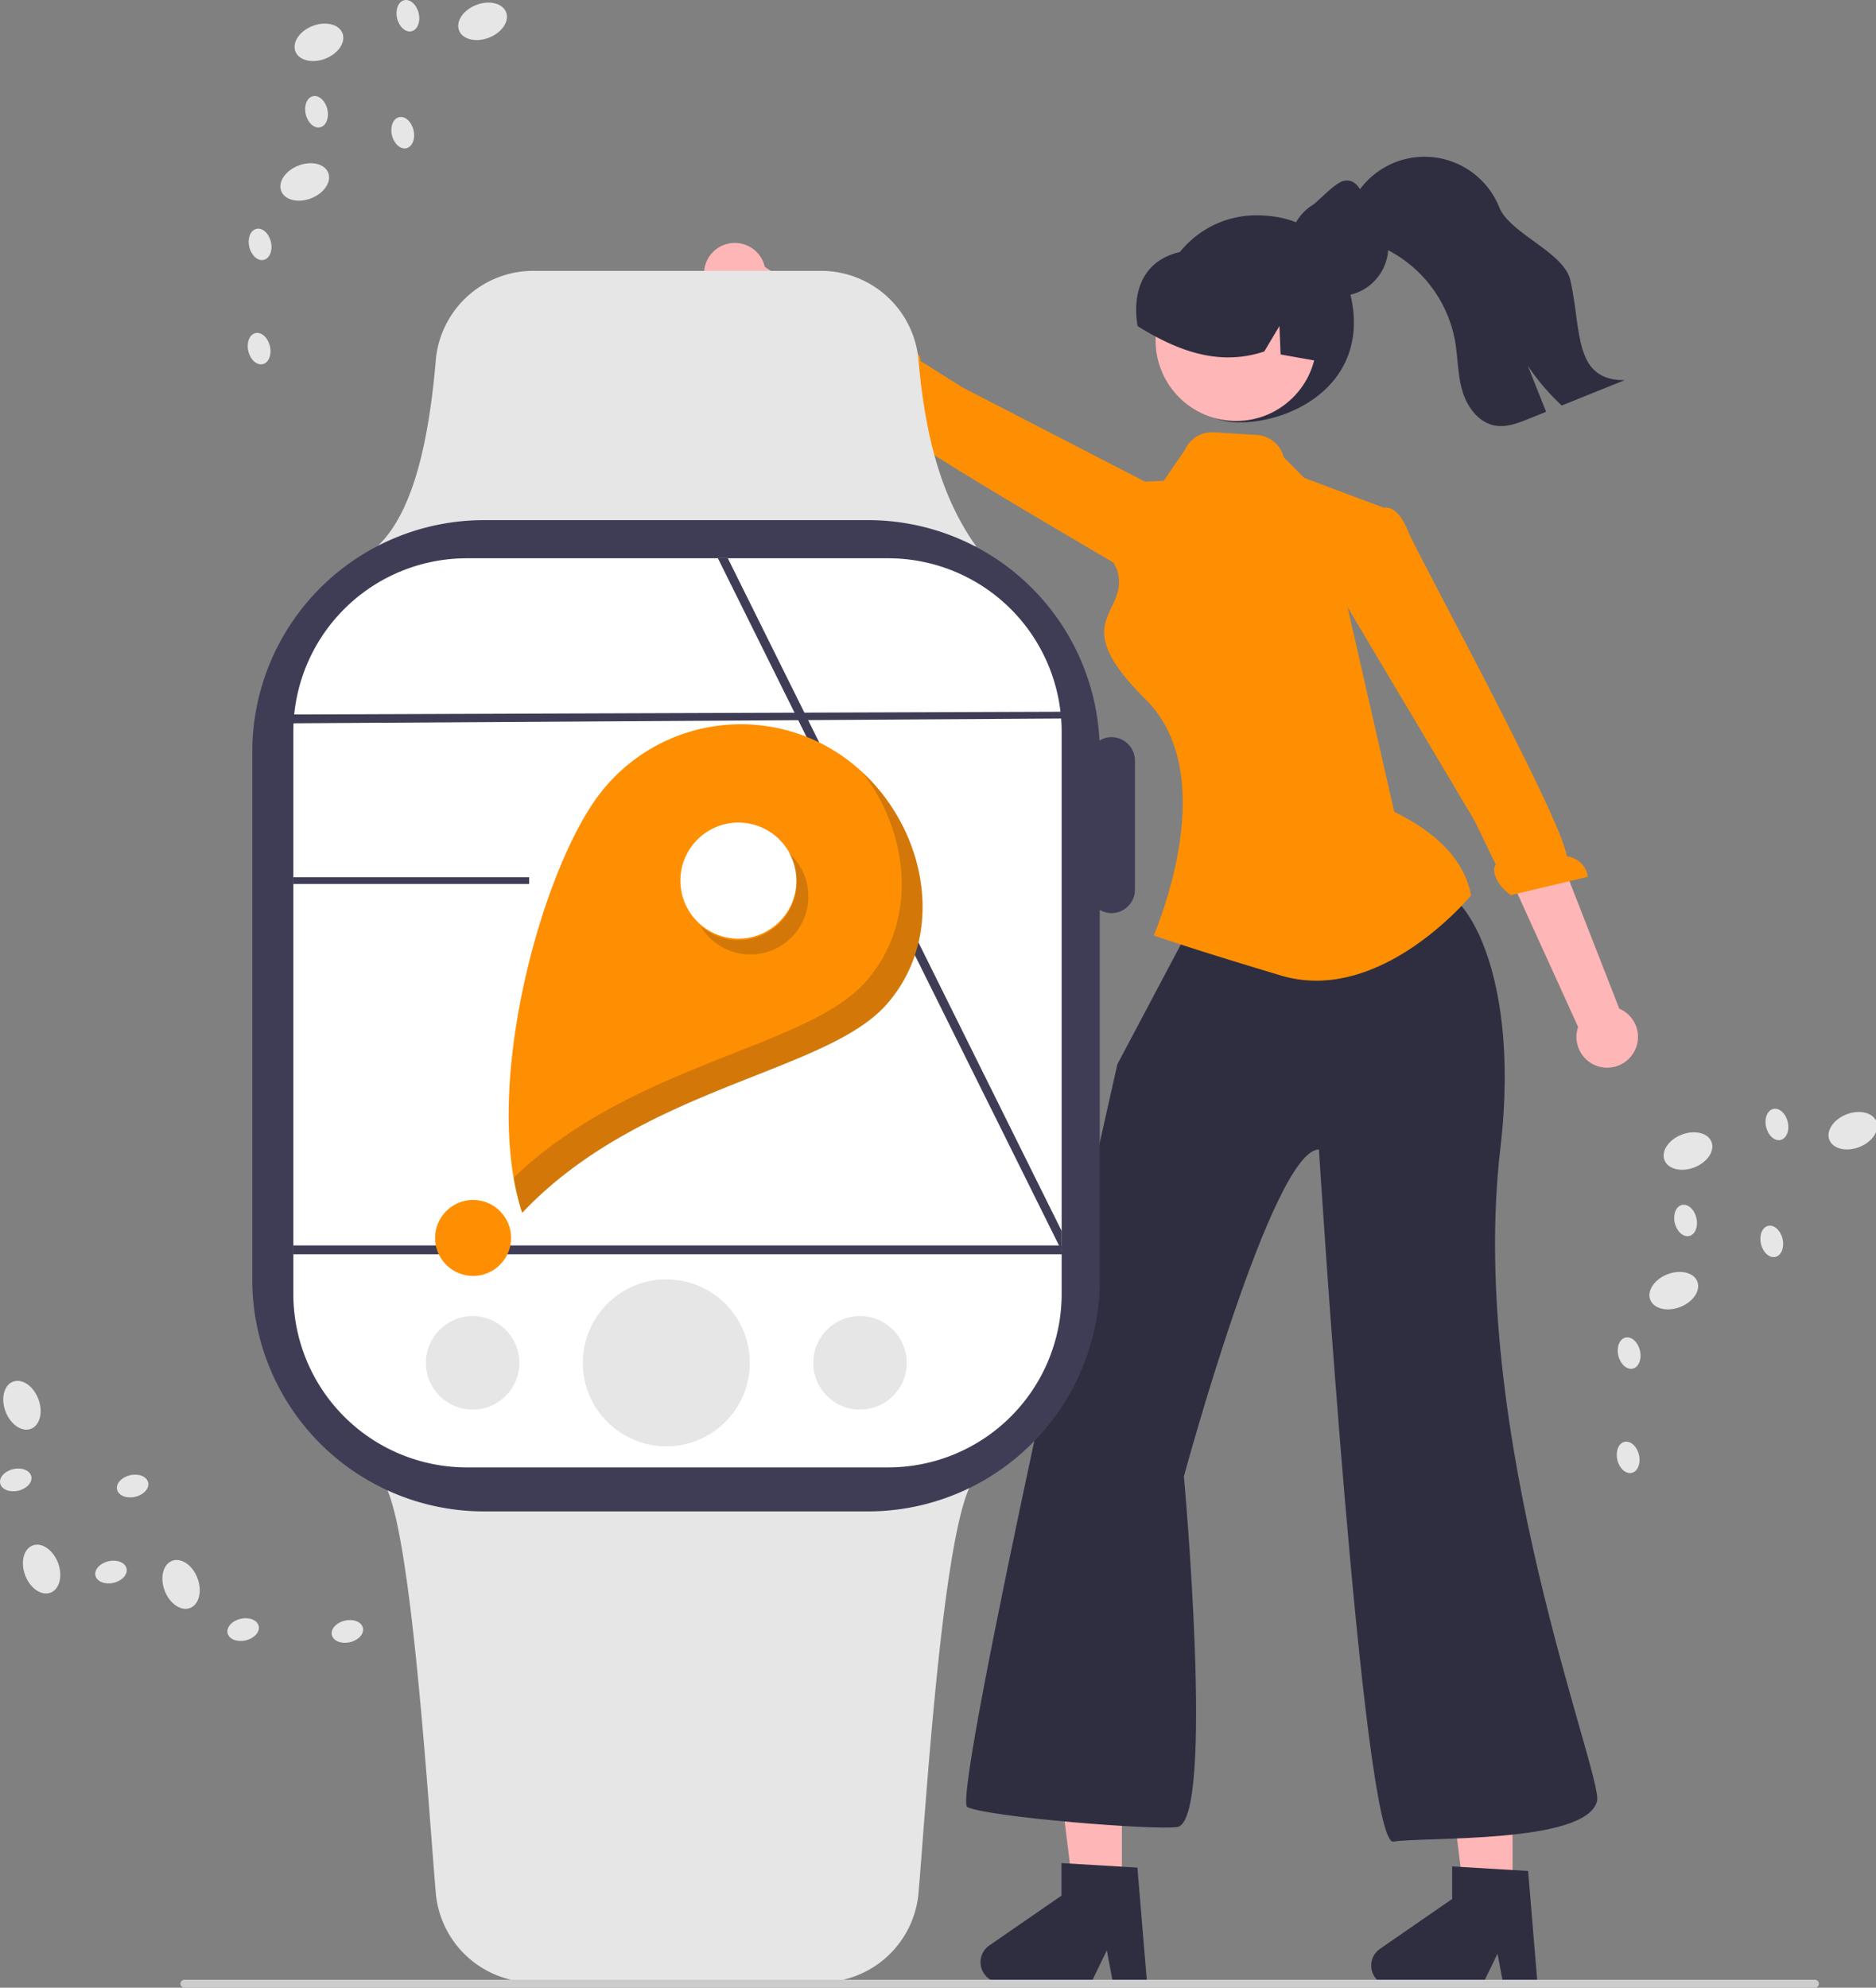 <svg id="f1293bdc-7b47-47d8-bba6-442a1d100994" data-name="Layer 1" xmlns="http://www.w3.org/2000/svg" width="561.822" height="595.222" viewBox="0 0 561.822 595.222"><rect x="0" y="0" width="561.822" height="595.222" fill="#808080" stroke="none"/><polygon points="452.988 570.009 438.754 570.009 431.98 515.106 452.988 515.106 452.988 570.009" fill="#ffb6b6"/><path d="M779.59,747.06H769.382L767.56,737.422l-4.667,9.637H735.82a6.086,6.086,0,0,1-3.458-11.094l21.62-14.932,0-9.743,22.741,1.357Z" transform="translate(-319.089 -152.389)" fill="#2f2e41"/><polygon points="335.988 569.009 321.754 569.009 314.98 514.106 335.988 514.106 335.988 569.009" fill="#ffb6b6"/><path d="M662.59,746.06H652.382L650.56,736.422l-4.667,9.637H618.82a6.086,6.086,0,0,1-3.458-11.094l21.62-14.932,0-9.743,22.741,1.357Z" transform="translate(-319.089 -152.389)" fill="#2f2e41"/><path d="M797.379,691.664c-3.05,12.97-51.85,10.68-61,12.2-9.15,1.53-22.3-207.26-22.3-207.26-13.921.006-40.44,97.89-40.44,97.89s9.426,103.368-2,105c-7,1-55.99-2.91-62.85-5.96-5.068-2.253,44.943-222.487,44.943-222.487l28.907-54.553,34.49-3h29.74l1.91,6.86c5.217-5.528,26.374,18.452,19.63,75.982C758.394,581.756,799.184,683.992,797.379,691.664Z" transform="translate(-319.089 -152.389)" fill="#2f2e41"/><path d="M759.639,420.494s-26.973,33-56.973,24-38.027-12-38.027-12c7.99-19.958,15.654-52.712-2.474-70.684-24.526-24.316-4.339-25.251-8.563-38.875L641.238,297.512l26.362-1.151,6.293-9.153a8.92,8.92,0,0,1,8.73-5.359l12.834.785a8.92,8.92,0,0,1,8.1,6.705l6.108,6.155,27.164,10.198L720.665,325.494l15.973,70C749.651,401.89,757.641,410.106,759.639,420.494Z" transform="translate(-319.089 -152.389)" fill="#ff8f02"/><path d="M808.162,467.859a9.157,9.157,0,0,0-4.132-13.42l-30.291-77.515L758.087,386.025l33.613,73.874a9.207,9.207,0,0,0,16.462,7.96Z" transform="translate(-319.089 -152.389)" fill="#ffb6b6"/><path d="M732.908,304.761s4.022-2.688,7.916,6.794c3.117,7.59,46.079,85.951,47.464,97.259a7.194,7.194,0,0,1,6.343,6.128l-23.035,5.485c-4.428-3.03-5.967-7.57-4.528-9.109l-6.467-13.335-44.97-75.577,14.334-15.754Z" transform="translate(-319.089 -152.389)" fill="#ff8f02"/><path d="M529.942,234.237a9.157,9.157,0,0,0,10.606,9.202l66.715,49.751,8.468-16.004L548.123,232.283a9.207,9.207,0,0,0-18.181,1.954Z" transform="translate(-319.089 -152.389)" fill="#ffb6b6"/><path d="M680.092,332.825s-1.991,4.409-10.312-1.577c-6.661-4.792-84.576-48.557-91.734-57.421a7.194,7.194,0,0,1-8.625-1.844l16.644-16.842c5.36.228,9.068,3.267,8.661,5.334l12.543,7.894,78.146,40.341-3.828,20.952Z" transform="translate(-319.089 -152.389)" fill="#ff8f02"/><path d="M666.008,246.194c0,16.197,8.103,32.68,24.3,32.68s38.546-11.731,33.518-36.87c-3.177-15.883-12.293-25.138-28.49-25.138A29.328,29.328,0,0,0,666.008,246.194Z" transform="translate(-319.089 -152.389)" fill="#2f2e41"/><circle cx="370.194" cy="101.935" r="24.126" fill="#ffb6b6"/><path d="M714.532,260.649c-.219-.035-.437-.081-.656-.115-3.763-.667-7.527-1.323-11.279-2.003l-.345-8.505-4.546,7.619c-10.369,3.441-20.071,1.496-29.198-2.797a82.432,82.432,0,0,1-8.747-4.822c-1.963-11.98,2.99-21.421,15.709-22.626.395-.037.679-.368,1.024-.541a.011.011,0,0,0,.011-.012c.587-.276,1.185-.541,1.784-.783a26.576,26.576,0,0,1,27.897,5.409C713.554,238.506,716.868,250.118,714.532,260.649Z" transform="translate(-319.089 -152.389)" fill="#2f2e41"/><path d="M705.288,226.248v.02a14.591,14.591,0,0,0,.479,3.742c.051.214.112.438.184.653v.01a14.801,14.801,0,0,0,9.125,9.503c.316.122.642.224.969.316a13.226,13.226,0,0,0,2.1.428,13.403,13.403,0,0,0,1.927.133,14.672,14.672,0,0,0,1.509-.071,14.278,14.278,0,0,0,3.436-.785,4.319,4.319,0,0,0,.51-.184,2.487,2.487,0,0,0,.245-.102,14.799,14.799,0,0,0,7.637-20.035l-.01-.01A14.503,14.503,0,0,0,730.493,215.787c-2.671-2.661-3.848-9.33-7.907-9.33a5.547,5.547,0,0,0-.581.02c-2.722.092-7.755,5.966-9.896,7.352a14.432,14.432,0,0,0-4.058,3.844,14.614,14.614,0,0,0-2.386,5.261A14.805,14.805,0,0,0,705.288,226.248Z" transform="translate(-319.089 -152.389)" fill="#2f2e41"/><path d="M723.352,221.1c2.296,2.673,5.891,3.712,9.134,5.103a38.424,38.424,0,0,1,22.323,28.071c.897,5.003.779,10.181,2.195,15.058,1.408,4.877,4.894,9.662,9.896,10.508,3.385.578,6.779-.729,9.963-2.019q2.627-1.056,5.254-2.12-2.74-6.875-5.472-13.751a69.685,69.685,0,0,0,10.148,11.874q9.414-3.796,18.845-7.592c-15.469.059-12.829-14.957-16.29-30.024-1.902-8.279-18.1-13.885-21.276-21.762a24.096,24.096,0,0,0-43.707-2.195C721.19,213.517,721.098,218.461,723.352,221.1Z" transform="translate(-319.089 -152.389)" fill="#2f2e41"/><path d="M611.467,316.047H432.159l1.352-1.473c8.488-9.242,13.742-26.922,16.064-54.048a29.299,29.299,0,0,1,29.299-27.032h86.019a29.312,29.312,0,0,1,29.293,26.994c2.065,23.693,7.257,40.91,16.341,54.184Z" transform="translate(-319.089 -152.389)" fill="#e6e6e6"/><path d="M564.893,745.994h-86.019a29.298,29.298,0,0,1-29.299-27.031c-2.322-27.127-7.575-113.806-16.064-123.05l-1.352-1.472H611.467l-.941,1.374c-9.084,13.274-14.276,99.492-16.341,123.184A29.313,29.313,0,0,1,564.893,745.994Z" transform="translate(-319.089 -152.389)" fill="#e6e6e6"/><path d="M651.956,373.131a6.96,6.96,0,0,0-3.599,1.021,69.41,69.41,0,0,0-69.324-66.009H464.049a69.41,69.41,0,0,0-69.41,69.41V535.57a69.41,69.41,0,0,0,69.41,69.41H579.033a69.41,69.41,0,0,0,69.41-69.41V424.85a6.953,6.953,0,0,0,3.513.974,7.026,7.026,0,0,0,7.026-7.026V380.157A7.026,7.026,0,0,0,651.956,373.131Z" transform="translate(-319.089 -152.389)" fill="#3f3d56"/><path d="M636.969,368.984c-.04-.89-.11-1.77-.2-2.65a51.961,51.961,0,0,0-51.65-46.77h-126.27a51.953,51.953,0,0,0-51.65,46.77c-.09.88-.16,1.76-.2,2.65q-.06,1.245-.06,2.49v168.42a51.96,51.96,0,0,0,51.91,51.91h126.27a51.967,51.967,0,0,0,51.91-51.91v-168.42Q637.029,370.229,636.969,368.984Z" transform="translate(-319.089 -152.389)" fill="#fff"/><polygon points="317.939 368.606 317.939 374.566 317.139 372.946 296.769 331.896 296.749 331.886 239.519 216.596 239.519 216.586 238.199 213.946 238.199 213.926 214.999 167.176 217.969 167.176 241.159 213.926 241.179 213.946 242.489 216.586 242.489 216.596 298.259 328.956 298.259 328.966 299.579 331.606 299.579 331.626 317.939 368.606" fill="#3f3d56"/><path d="M645.639,367.494l-239.28,1.49v-2.65l238.28-.84C645.358,366.364,644.958,366.604,645.639,367.494Z" transform="translate(-319.089 -152.389)" fill="#3f3d56"/><polygon points="318.449 375.596 87.849 375.596 87.849 372.946 317.939 372.946 317.939 374.566 318.449 375.596" fill="#3f3d56"/><path d="M571.63,378.985a53.275,53.275,0,0,0-74.233,12.883l0,0c-16.941,24.056-33.941,87.138-21.941,123.682,35.793-37.807,90.781-41.735,109.057-62.332C604.042,431.21,595.686,395.927,571.63,378.985Z" transform="translate(-319.089 -152.389)" fill="#ff8f02"/><circle id="b452c1c8-53ab-4ced-a544-b8816c88fdab" data-name="af3c8991-f89c-43e0-a050-89c81726f2a6" cx="221.141" cy="263.696" r="17.375" fill="#fff"/><circle id="a24bae02-bdbe-4fd0-a0d6-bc02ca4e3c9e" data-name="a49e5b2e-c339-415c-b240-8977b61bd9a6" cx="141.679" cy="370.703" r="11.38" fill="#ff8f02"/><path d="M558.819,412.075a17.374,17.374,0,0,1-30.008,17.521,17.372,17.372,0,0,0,26.452-21.831A17.375,17.375,0,0,1,558.819,412.075Z" transform="translate(-319.089 -152.389)" fill="#231f20" opacity="0.2" style="isolation:isolate"/><path d="M584.546,453.3c-18.276,20.596-73.264,24.525-109.057,62.332a73.695,73.695,0,0,1-2.573-10.578c35.775-34.37,87.702-38.714,105.36-58.613,15.804-17.811,13.344-44.315-.919-62.757C596.918,401.818,602.442,433.132,584.546,453.3Z" transform="translate(-319.089 -152.389)" fill="#231f20" opacity="0.2" style="isolation:isolate"/><path d="M373.13,746.421a1.186,1.186,0,0,0,1.19,1.19h488.29a1.19,1.19,0,0,0,0-2.38h-488.29A1.187,1.187,0,0,0,373.13,746.421Z" transform="translate(-319.089 -152.389)" fill="#ccc"/><ellipse cx="824.607" cy="497.059" rx="7.557" ry="5.257" transform="translate(-442.92 178.809) rotate(-21.161)" fill="#e6e6e6"/><ellipse cx="873.611" cy="490.773" rx="7.557" ry="5.257" transform="matrix(0.933, -0.361, 0.361, 0.933, -437.346, 196.075)" fill="#e6e6e6"/><ellipse cx="820.357" cy="538.868" rx="7.557" ry="5.257" transform="translate(-458.299 180.094) rotate(-21.161)" fill="#e6e6e6"/><ellipse cx="806.979" cy="557.564" rx="3.322" ry="4.776" transform="translate(-425.815 48.472) rotate(-13.316)" fill="#e6e6e6"/><ellipse cx="806.687" cy="588.787" rx="3.322" ry="4.776" transform="translate(-433.014 49.244) rotate(-13.316)" fill="#e6e6e6"/><ellipse cx="849.696" cy="524.118" rx="3.322" ry="4.776" transform="translate(-416.962 57.412) rotate(-13.316)" fill="#e6e6e6"/><ellipse cx="823.887" cy="517.85" rx="3.322" ry="4.776" transform="translate(-416.213 51.299) rotate(-13.316)" fill="#e6e6e6"/><ellipse cx="851.243" cy="489.099" rx="3.322" ry="4.776" transform="translate(-408.855 56.826) rotate(-13.316)" fill="#e6e6e6"/><ellipse cx="331.545" cy="622.249" rx="5.257" ry="7.557" transform="translate(-517.562 4.89) rotate(-20.691)" fill="#e6e6e6"/><ellipse cx="325.662" cy="573.195" rx="5.257" ry="7.557" transform="translate(-500.609 -0.352) rotate(-20.691)" fill="#e6e6e6"/><ellipse cx="373.317" cy="626.842" rx="5.257" ry="7.557" transform="translate(-516.49 19.946) rotate(-20.691)" fill="#e6e6e6"/><ellipse cx="391.903" cy="640.373" rx="4.776" ry="3.322" transform="translate(-451.655 -49.229) rotate(-12.846)" fill="#e6e6e6"/><ellipse cx="423.123" cy="640.921" rx="4.776" ry="3.322" transform="translate(-450.995 -42.274) rotate(-12.846)" fill="#e6e6e6"/><ellipse cx="358.809" cy="597.383" rx="4.776" ry="3.322" transform="translate(-442.925 -57.663) rotate(-12.846)" fill="#e6e6e6"/><ellipse cx="352.33" cy="623.139" rx="4.776" ry="3.322" transform="translate(-448.814 -58.459) rotate(-12.846)" fill="#e6e6e6"/><ellipse cx="323.804" cy="595.549" rx="4.776" ry="3.322" transform="translate(-443.393 -65.491) rotate(-12.846)" fill="#e6e6e6"/><ellipse cx="414.607" cy="165.059" rx="7.557" ry="5.257" transform="translate(-350.717 8.413) rotate(-21.161)" fill="#e6e6e6"/><ellipse cx="463.611" cy="158.773" rx="7.557" ry="5.257" transform="translate(-345.143 25.679) rotate(-21.161)" fill="#e6e6e6"/><ellipse cx="410.357" cy="206.868" rx="7.557" ry="5.257" transform="translate(-366.096 9.698) rotate(-21.161)" fill="#e6e6e6"/><ellipse cx="396.979" cy="225.564" rx="3.322" ry="4.776" transform="translate(-360.369 -54.889) rotate(-13.316)" fill="#e6e6e6"/><ellipse cx="396.687" cy="256.787" rx="3.322" ry="4.776" transform="translate(-367.569 -54.117) rotate(-13.316)" fill="#e6e6e6"/><ellipse cx="439.696" cy="192.118" rx="3.322" ry="4.776" transform="translate(-351.517 -45.949) rotate(-13.316)" fill="#e6e6e6"/><ellipse cx="413.887" cy="185.85" rx="3.322" ry="4.776" transform="translate(-350.768 -52.062) rotate(-13.316)" fill="#e6e6e6"/><ellipse cx="441.243" cy="157.099" rx="3.322" ry="4.776" transform="translate(-343.41 -46.534) rotate(-13.316)" fill="#e6e6e6"/><circle cx="199.549" cy="408.106" r="25" fill="#e6e6e6"/><circle cx="141.549" cy="408.106" r="14" fill="#e6e6e6"/><circle cx="257.549" cy="408.106" r="14" fill="#e6e6e6"/><rect x="87.849" y="262.696" width="70.625" height="2" fill="#3f3d56"/></svg>